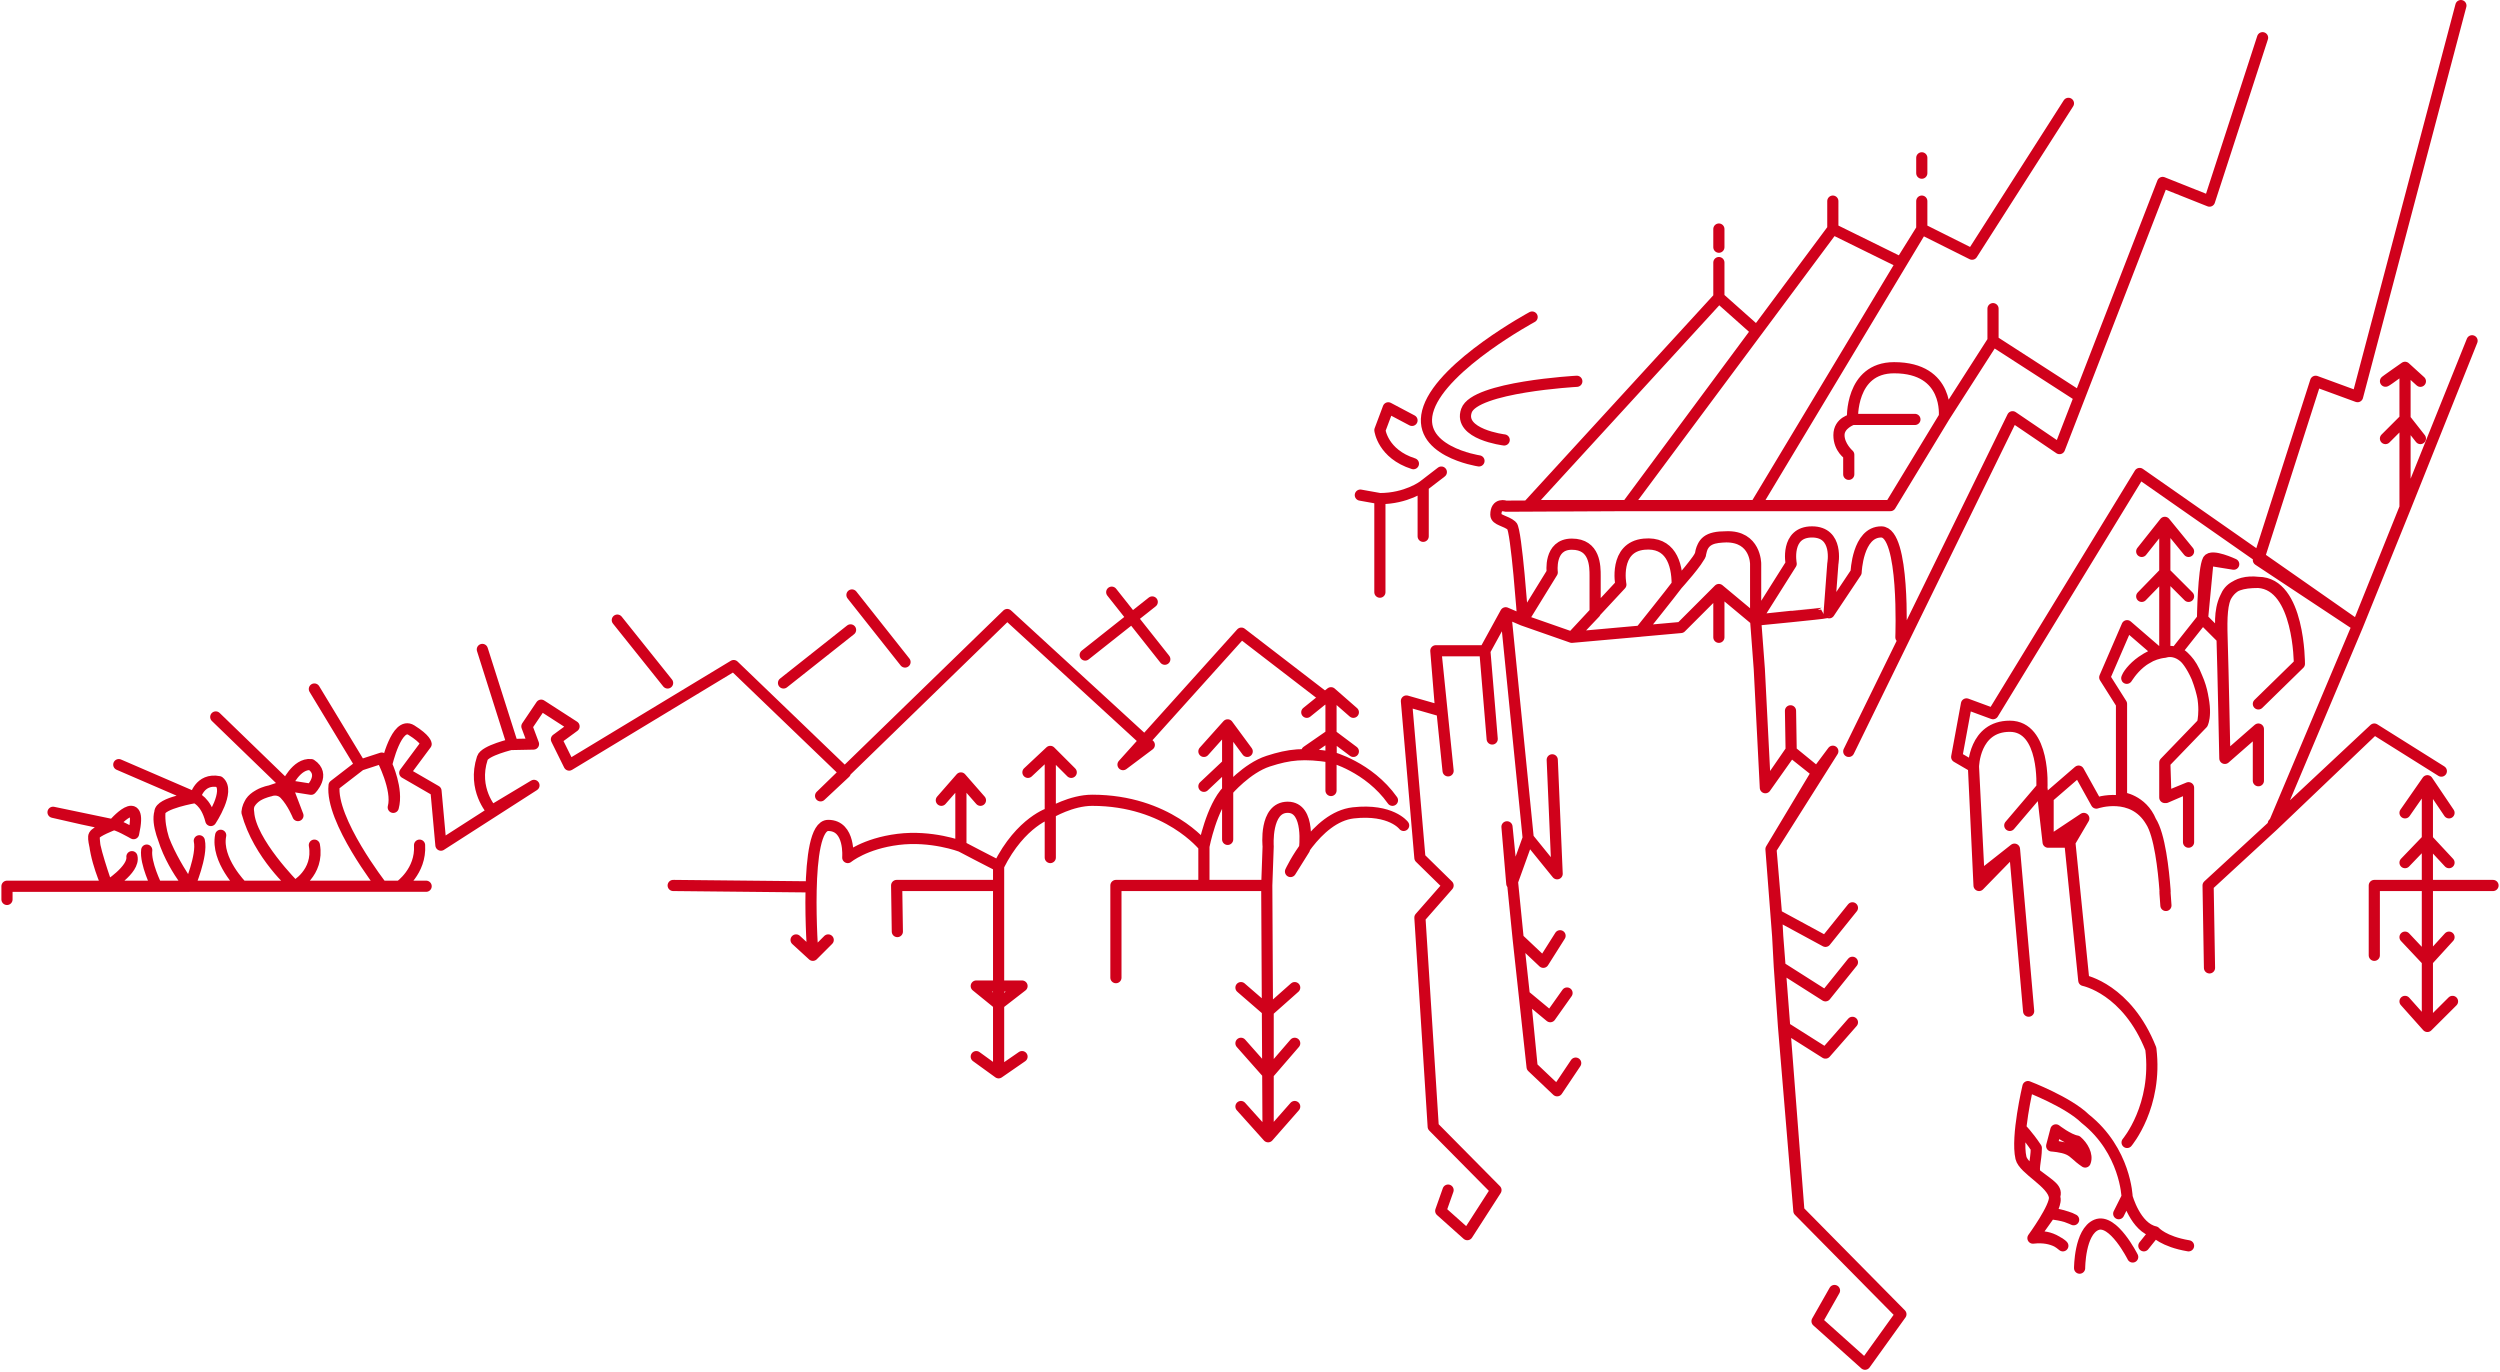 <svg xmlns="http://www.w3.org/2000/svg" viewBox="0 0 895 491"><defs/><g fill="none" fill-rule="evenodd" stroke="#D0011B" stroke-linecap="round" stroke-linejoin="round" stroke-width="4"><path d="M881 2l-37 140-15-5.5-20.5 64L844 224l41-102-24 60v-32l5.5 7-5.5-7-7 7 7-7v-18.5s-7.399 5.165-7 5c.731-.302 7-5 7-5l5.5 5-5.5-5V182l-17 42-30.157 71.5L850 261l24 15.061L850 261l-36.157 33.823M791 346.5l-.5-29.5 23.343-21.5L844 224l-78-54.5-52.5 86-9.5-3.5-3.5 19 6 3.5 2 42.5 12.68-13M726.25 362l-5.07-58L708.5 314l-2-39.5s.18-14.5 13-14.5 11.5 22 11.5 22l-11.5 13.5L731 282l2.223 19.5L746 293l-5 8.5M761.5 409s11-13 8.5-33.5c-8.5-21.5-24-24.5-24-24.5l-5-49.5h-7.777v-16l10.921-9.439L750.5 287.5s13-4.5 19.5 6.5c3.178 4.873 4.543 17.427 5.082 24.709M770 294c-3.159-7.682-10.5-8.5-10.5-8.5V252l-6-9.5 8-18.5 11 9.5s-1.133.531-4.5 2.5-5.892 4.981-6.5 6.5c-.919 2.297 3.5-8 13.5-9V187l-8.264 10.406L775 187l8.5 10.406L775 187v18l8.5 8.5-8.5-8.5-8.264 8.5L775 205v28.5s7-2.75 11.5 9 2 16.5 2 16.5L775 273l.399 12.5L783.5 282v19.5V282l-8.5 3.5V273l13.5-14s2-7.5-2-16.5-7.5-9-7.5-9l9.5-12s.277-17.854 2-21c1.237-2.26 9.168 1.479 9.168 1.479L790.5 200.5l-2 21 7 7s-4.5-22 13-20c14.679 1 14.679 29.157 14.679 29.157L808.5 252l14.679-14.343S823.293 208.5 808.5 208.5c-12 0-13.5 4.5-13 20 .367 11.375 1 43 1 43l12-10.5v18.5M892.5 317H869v50.467L861 358.5l8 8.967L878 358.5l-9 8.967V344l-8-8.5 8 8.5 7.75-8.5L869 344v-64.5l7.75 11.5-7.75-11.5-8 11.5 8-11.5v21l-8 8.326L869 300.5l7.75 8.326L869 300.5m0 16.5h-19v25M680.524 228.15S682 190.426 673.5 190.426s-9.013 14.476-9.013 14.476l-9.65 14.476 1.316-17.546s2.193-11.405-7.457-11.405-7.457 11.405-7.457 11.405l-12.721 20.178s25.03-2.668 25.003-2.632c-.167.233-25.003 2.632-25.003 2.632v-20.178s0-9.65-10.528-9.65c-6.813 0-8.364 1.993-9.212 6.141-.462 2.262-8.334 10.966-8.334 10.966s8.773-10.089 8.334-10.966c.877-5.703 5.148-5.972 9.212-6.141 10.528-.439 10.528 9.65 10.528 9.65v20.178l1.316 17.546-1.316-17.546-13.16-10.966v17.108-17.108l-13.598 13.598-39.04 3.509 24.565-2.193s11.255-14.057 13.16-16.669c0-7.896-2.632-15.353-11.844-14.476-10.95 1.043-8.334 14.476-8.334 14.476l-17.546 18.862-17.546-6.141 17.546 6.141 8.334-8.773v-13.16c0-3.509 0-11.405-8.334-11.405s-7.019 10.089-7.019 10.089l-10.528 17.108-6.141-2.632 8.066 80.659 10.358 12.775-1.755-40.795 1.755 40.795-10.358-12.775-5.873 16.284M561 355.5l-6 8.472L546 356.5l2.5 25.5 8.955 8.5 6.64-9.904L557.455 390.5 548.5 382l-5-46 9 8.5 6-9.5-6 9.5-9-8.5-4-40 1.724 20.32 5.873-16.284-8.066-80.659-7.457 13.598 2.632 31.583-2.632-31.583h-17.546l4.387 42.988-4.387-42.988 1.755 21.494L503.5 250.96l4.825 56.148m10.089 118.949L515.782 433.5l9.516 8.5 10.258-15.943-22.462-22.71L508.325 328.5l10.089-11.5-10.089-9.892L503.5 250.96l12.282 3.509-1.755-21.494h17.546l7.457-13.598 6.141 2.632s-2.314-32.35-3.948-33.777c-2.128-1.858-5.703-1.991-5.703-3.948 0-4.387 3.509-3.071 3.509-3.071L582.5 181h-35.403l68.26-74.5V94v12.5l13.476 12L582.5 181h46.017H582.5l73.652-99V72v10l24.371 12L688 82l18 9 34.5-54L706 91l-18-9V72v10l-59.483 99h48.252l19.301-31.808s2.193-17.546-17.985-17.546c-15.797 0-14.914 18.509-14.914 18.509h22.371-22.371s-4.825 1.669-4.825 5.617c0 3.948 3.509 7.019 3.509 7.019v7.019-7.019s-3.509-2.193-3.509-7.019 4.825-5.617 4.825-5.617-.877-18.509 14.914-18.509c19.911 0 17.985 17.546 17.985 17.546L713.5 122v-11.5V122l31 20-7.196 18.597L720.5 149.192 661.855 269 720.5 149.192l16.804 11.405 36.914-95.28L791 72l19-58.5M615.357 82v6.5V82zM688 56.5V62v-5.5zm-58.167 183.055L632 282l9-13.062L650.5 276.5 634.011 304 644 433.5l36.524 37-12.844 17.888L650.5 473l6.25-11-6.25 11 17.179 15.388L680.524 470.5 644 433.5l-5.5-66 15.02 9.5 9.65-11-9.65 11L638.5 367.5 637 346l16.52 10.5 9.65-12-9.65 12L637 346l-1-18.5 17.52 9.5 9.65-12-9.65 12L636 327.5l-1.989-23.5 22.141-35.062L650.5 276.5l-9.262-7.562L641 254.469l.238 14.469L632 282l-2.167-42.445zM498.5 286.5c-8.5-12-22-15.5-22-15.5v12-20l8 6-8-6v-15l8 7-8-7-8.668 7L476.5 248v15l-8.668 6L476.5 263s.142 8.022 0 8c-9.714-1.494-14.853-.98-22.5 1.5-7.647 2.48-14.5 10.5-14.5 10.5v17.5-41L431 269l8.5-9.5 7 9.5-7-9.5v14l-8.5 8 8.5-8v9.5c-5.803 6-8.5 20-8.5 20m13.264 50.567L454 362l9.5-8.433L454 362v22.5l-9.736-11L454 384.5l9.5-11-9.5 11v22.455l9.5-10.819-9.524 10.819-9.712-10.819 9.712 10.819L453.5 317h-54v33-33h54l.5-14s-1.5-14 7-14 6 15 6 15l-5 8s9-19.5 22.5-21 18 4.5 18 4.5-4.5-6-18-4.5-22.5 21-22.5 21l5-8s2-15-6-15-7 14-7 14l-.5 14H431v-14s-13-16.5-40-16.5c-7.5 0-15 4.5-15 4.5v16-38l7.5 7.5-7.5-7.5-8 7.5 8-7.5v22s-10.5 3-18.5 19v7m0 42.5l8.388-6.5H349.5l8 6.5v24.564l-8-5.795 8 5.795 8.388-5.795L357.5 384.064V317H321l.25 16.5L321 317h36.5v-7c-2.017-.974-13.5-7-13.5-7v-24.5l-7 8 7-8 7 8-7-8V303s-10.5-4-22.5-2.5-18 6.5-18 6.5 1-11.5-7-11.5c-9 0-5.5 46.5-5.5 46.5l5.5-5.5-5.5 5.5-6-5.5m5-19l-49-.5"/><path d="M475 250.198l-30.597-23.536-42.365 47.072 9.414-7.061L360.584 220l-66.813 64.913 8.826-8.238-39.938-38.402-58.901 35.627-4.559-9.219 6.311-4.634-11.768-7.591-5.115 7.591 2.364 6.326-7.537.151L172.677 232.5l10.778 33.874s-9.933 2.293-10.778 5.03c-3.647 11.156 3.414 18.805 3.414 18.805l15.069-9.042-33.31 21.398-1.765-19.417-11.18-6.472 7.649-10.302s0-1.692-5.296-4.997c-5.296-3.305-8.826 12.356-8.826 12.356s4.119 8.826 2.354 15.298c1.765-6.472-4.119-17.628-4.119-17.628l-7.649 2.497-16.475-27.234 16.475 27.234-9.414 7.266c-1.383 12.446 17.064 36.108 17.064 36.108h15.887-9.414s7.649-5.296 7.061-14.71c.588 9.414-7.061 14.71-7.061 14.71h-37.658s8.826-4.707 7.061-14.71c1.765 10.003-7.061 14.71-7.061 14.71s-12.945-11.18-17.064-26.478c.588-6.472 8.238-7.649 8.238-7.649s2.983-1.26 5.296 1.177c2.89 3.045 4.707 7.649 4.707 7.649l-4.119-10.807 8.826 1.392s5.296-5.296 0-8.826c-5.296-.588-8.826 7.434-8.826 7.434l-25.301-24.497 25.301 24.497-5.884 1.981s-8.826 1.765-7.649 7.649c.588 10.591 16.475 26.478 16.475 26.478H86.653s-9.414-9.414-7.649-18.241c-1.765 8.826 7.649 18.241 7.649 18.241H67.825S72.532 306.296 71.355 301c1.177 5.296-3.53 16.276-3.53 16.276s-11.397-13.762-10.591-26.478c.2-3.157 12.602-5.269 12.602-5.269s3.874 1.15 5.639 8.211c0 0 7.061-10.591 2.942-13.904-7.061-1.394-8.581 5.694-8.581 5.694l-27.312-11.795 27.312 11.795s-12.602 1.738-12.602 5.269c-2.354 8.238 10.591 26.478 10.591 26.478H56.056s-4.119-8.238-3.53-12.945c-.588 4.707 3.53 12.945 3.53 12.945H38.404s10.003-5.884 8.826-10.591c.588 4.707-8.826 10.591-8.826 10.591s-4.707-10.003-4.707-18.241c.736-1.472 6.77-3.759 6.77-3.759s10.883-12.716 7.352 3.17c0 0-6.492-3.744-7.352-3.17-.629.42-21.48-4.479-21.48-4.479l21.48 4.479s-5.593 1.994-6.77 3.759c-1.177 1.765 4.707 18.241 4.707 18.241H2.5V322M239 244.5L221 222M280.5 244.5l24-19M324 237l-19-24M412.5 215.5l-24 19M398 212l19 24M516 169l-6.5 5v18-18s-6 4.5-15.5 4.5V212v-33.5l-7-1.25M529.477 165S506 161.5 511.5 146s37-32.5 37-32.5"/><path d="M538.5 157.5s-16.5-2-13.5-10.5 39.5-10.5 39.5-10.5M505.5 150.5L497 146l-3 8s1 8.5 12 12"/><g><path d="M783.5 446c-9-1.5-12-5-12-5l-4 5 4-5c-7-1.5-10-12.5-10-12.5l-3 6 3-6s-.5-16.5-15-28C740.354 394.466 726 389 726 389s-4.257 17.887-2.5 25.5c.958 4.153 11.264 8.845 12 14 .5 3.5-7.707 14.747-7.707 14.747S732.671 441.084 738.5 446c.353.298-3-3.668-10.707-2.753L734 434.5s5.5.5 8.359 2.16c0 0-4.359-2.16-8.359-2.16 0 0 2.5-4.5 1.5-6 1.127-2.971-1.293-4-6.5-8-1.567-1.204 0-5 0-9.5-3-4.5-5.5-7-5.5-7"/><path d="M744.5 454s0-13 6-15.5 13 11.5 13 11.5M740.5 411.5c-2.277-1.035-6-1.25-6-1.25l1.5-5.75s4.5 3.5 7.5 4c2.117 1.791 4 5 3 7.5-3-2-3.723-3.465-6-4.5zM775.399 324.157l-.317-4.447"/></g></g></svg>

